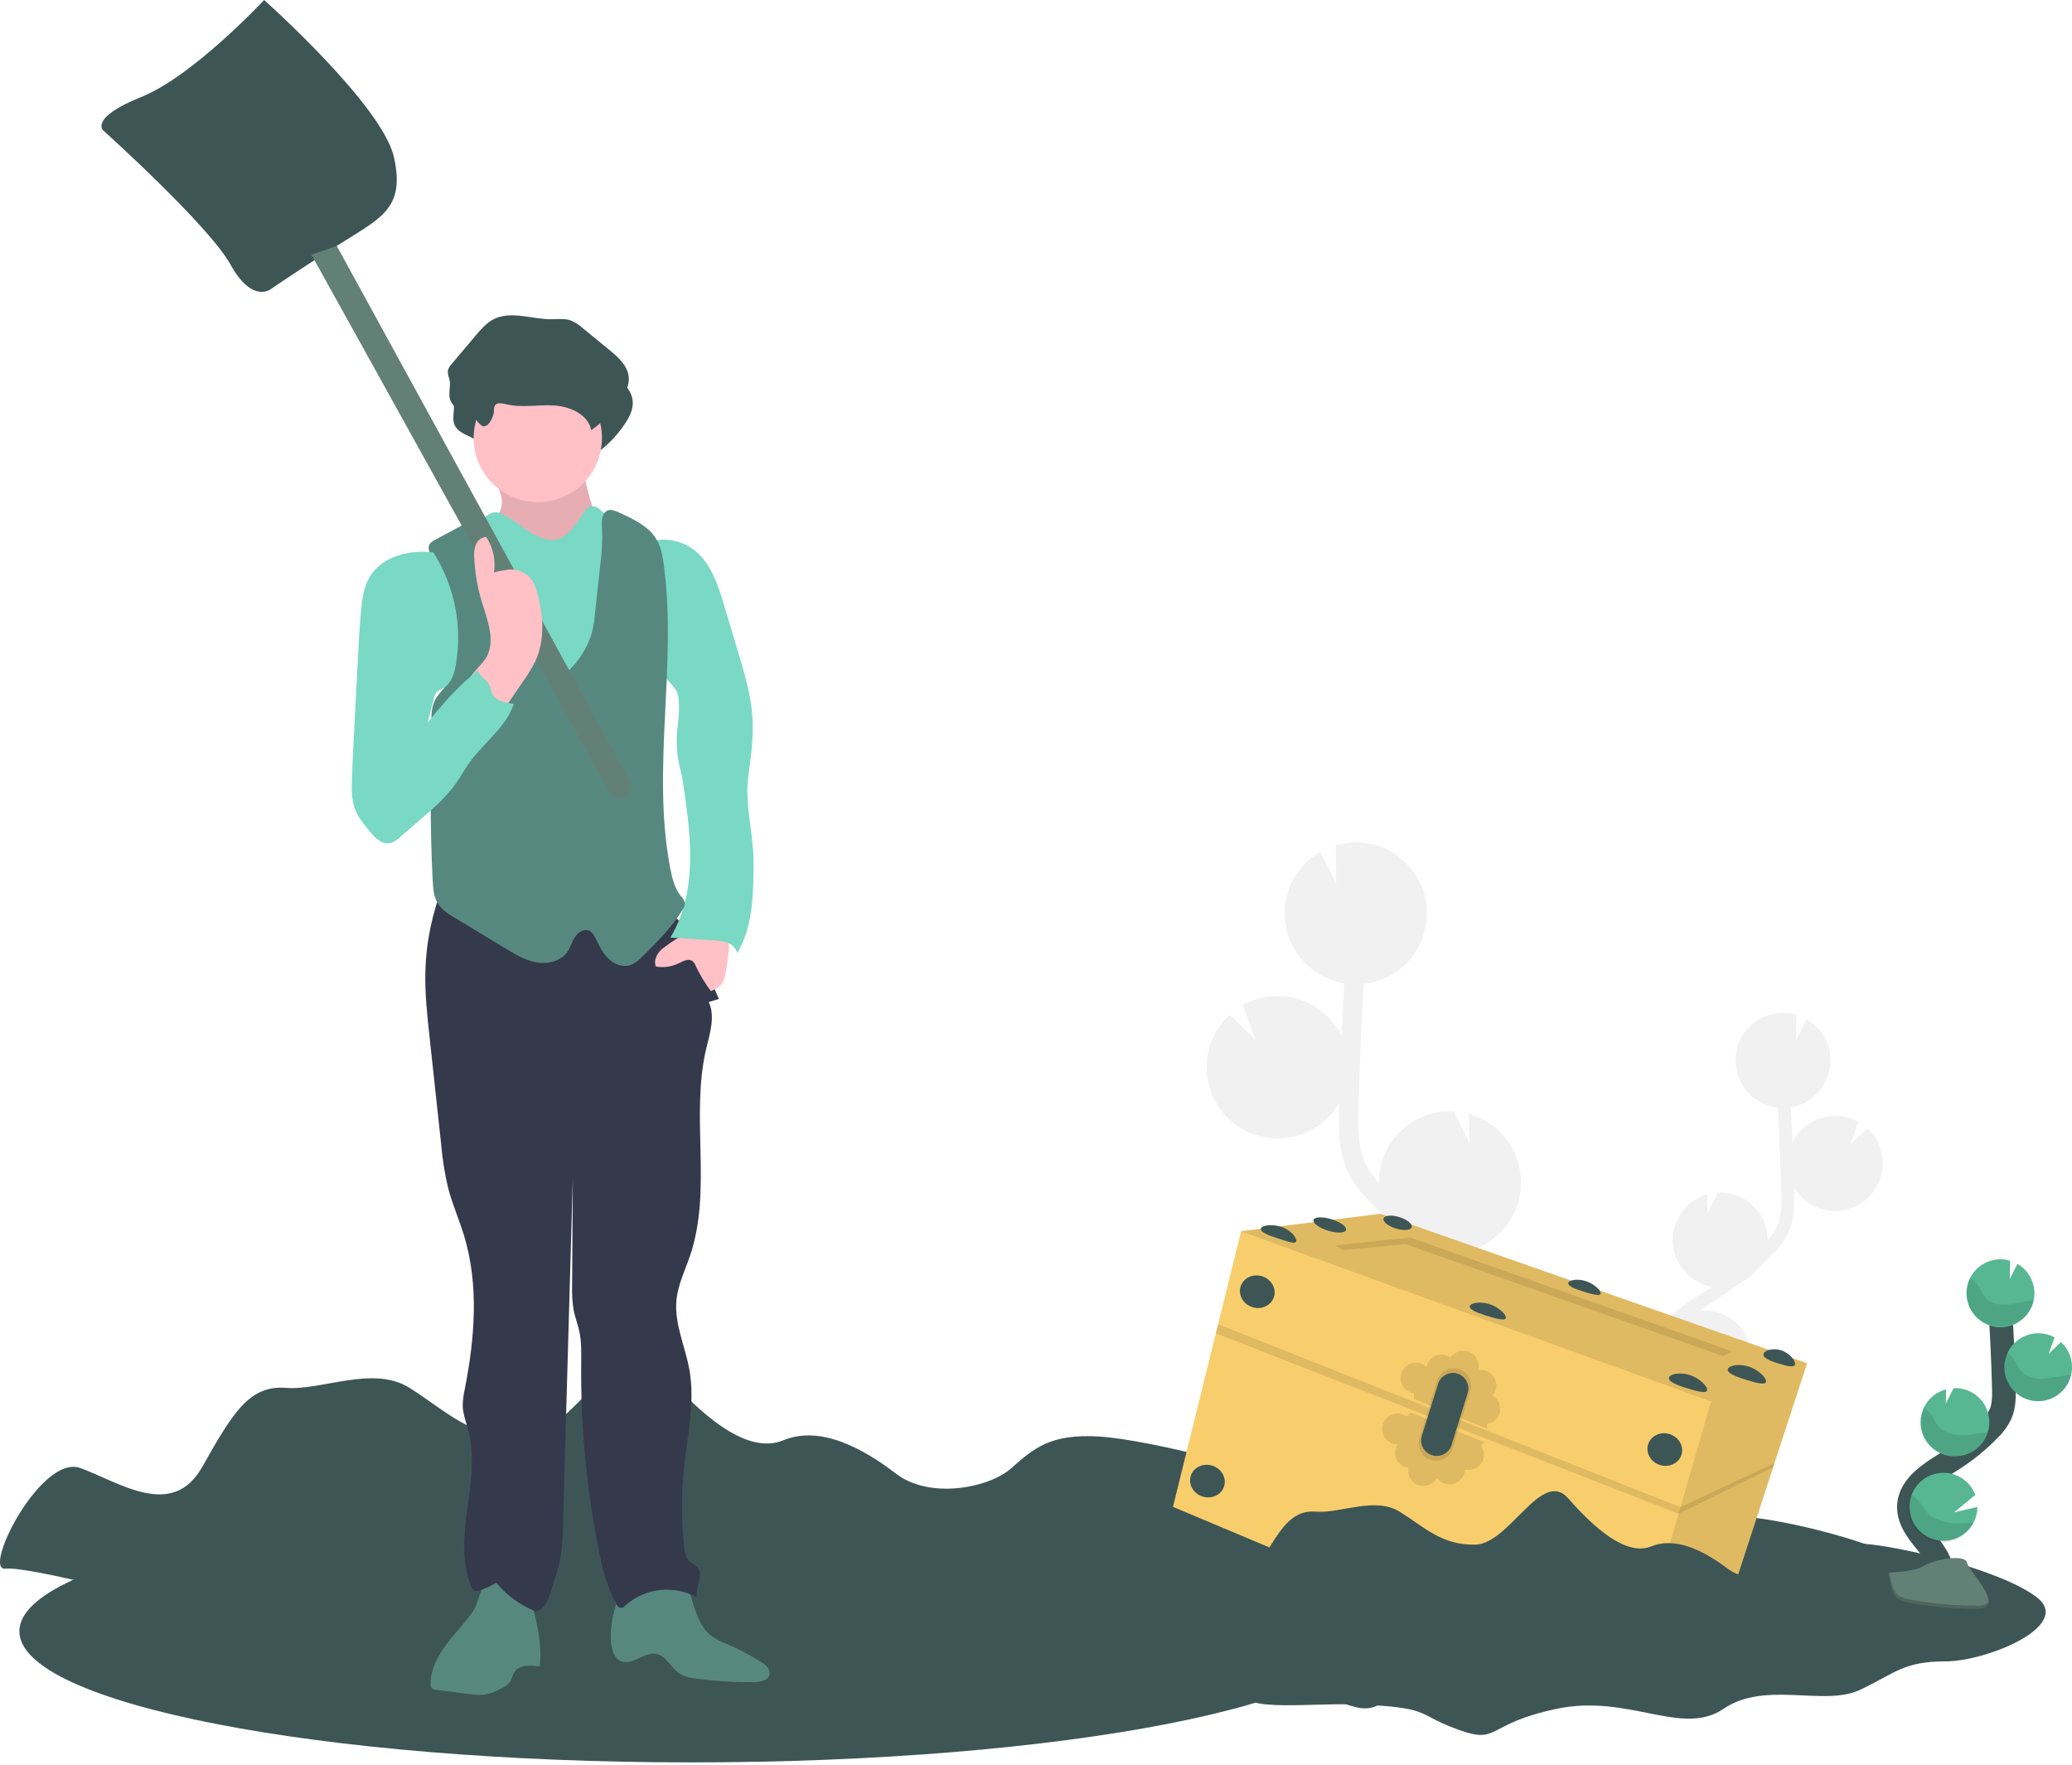 <svg width="350" height="298" viewBox="0 0 350 298" fill="none" xmlns="http://www.w3.org/2000/svg">
<g>
<path d="M116.825 297.618C179.539 297.618 230.379 287.707 230.379 275.481C230.379 263.255 179.539 253.344 116.825 253.344C54.111 253.344 3.271 263.255 3.271 275.481C3.271 287.707 54.111 297.618 116.825 297.618Z" fill="#3D5655"/>
<path d="M25.929 270.152C25.929 270.152 4.874 264.49 0.902 264.908C-3.07 265.327 6.92 245.494 13.573 247.912C20.227 250.331 29.098 256.693 34.169 247.707C39.24 238.721 42.085 233.884 48.263 234.368C54.44 234.852 62.996 230.502 69.169 234.368C75.343 238.234 79.68 243.001 88.207 242.796C96.734 242.591 104.818 223.246 111.459 230.986C118.1 238.725 126.065 245.805 132.309 243.231C138.552 240.656 145.677 244.526 151.379 248.88C157.081 253.233 167.064 251.298 170.864 247.912C174.664 244.526 177.521 242.107 185.597 242.583C193.673 243.059 219.339 248.871 228.846 256.111C238.352 263.351 216.49 272.558 206.033 272.558C195.575 272.558 193.677 275.46 184.646 279.814C175.615 284.167 160.869 277.395 150.428 284.651C139.987 291.907 126.652 280.781 108.614 284.651C90.577 288.521 94.356 293.838 83.899 289.98C73.441 286.123 77.245 284.651 62.036 283.692C46.828 282.733 30.196 286.111 28.77 279.822C27.343 273.534 17.849 272.082 12.143 270.147C6.436 268.213 25.929 270.152 25.929 270.152Z" fill="#3D5655"/>
<path d="M288.177 217.974L288.997 217.449L289.238 217.294C287.443 216.989 285.805 216.082 284.595 214.722C283.384 213.362 282.672 211.631 282.576 209.813C282.481 207.994 283.008 206.198 284.069 204.718C285.131 203.239 286.665 202.166 288.419 201.675L288.378 204.979L290.194 201.384C291.246 201.335 292.297 201.493 293.287 201.851C294.278 202.208 295.189 202.757 295.967 203.466C296.746 204.175 297.377 205.031 297.825 205.984C298.272 206.937 298.528 207.969 298.577 209.021C298.577 209.177 298.577 209.324 298.577 209.476C299.217 208.78 299.75 207.992 300.159 207.139C300.93 205.422 300.942 203.483 300.885 201.121C300.762 196.448 300.561 191.738 300.299 187.04C298.403 186.83 296.644 185.951 295.338 184.56C294.033 183.169 293.267 181.357 293.178 179.452C293.166 179.21 293.166 178.968 293.178 178.726C293.178 178.665 293.178 178.603 293.178 178.546C293.178 178.312 293.215 178.083 293.252 177.853C293.25 177.816 293.25 177.779 293.252 177.743C293.281 177.55 293.321 177.361 293.367 177.173C293.367 177.103 293.403 177.033 293.42 176.964C293.477 176.759 293.539 176.554 293.613 176.357C293.637 176.291 293.662 176.23 293.69 176.164C293.748 176.017 293.809 175.873 293.875 175.73C293.908 175.656 293.941 175.578 293.977 175.504L294.006 175.447C294.854 173.774 296.262 172.45 297.985 171.707C299.707 170.965 301.636 170.849 303.435 171.38L303.381 175.681L305.177 172.13C306.34 172.801 307.317 173.752 308.016 174.899C308.715 176.045 309.115 177.348 309.178 178.689C309.211 179.384 309.152 180.08 309.002 180.76V180.76C309.002 180.817 308.969 180.87 308.957 180.928C308.944 180.985 308.903 181.141 308.875 181.243C308.846 181.346 308.797 181.51 308.752 181.653C308.707 181.797 308.686 181.85 308.649 181.949C308.612 182.047 308.53 182.227 308.469 182.358C308.432 182.436 308.399 182.518 308.362 182.6C308.26 182.805 308.149 183.01 308.03 183.207C307.989 183.277 307.94 183.342 307.899 183.408C307.813 183.539 307.727 183.674 307.633 183.818C307.538 183.961 307.514 183.974 307.452 184.047C307.391 184.121 307.276 184.269 307.182 184.375C307.087 184.482 307.046 184.523 306.977 184.597C306.907 184.671 306.78 184.802 306.673 184.9L306.464 185.097L306.099 185.4L305.911 185.548C305.718 185.687 305.525 185.818 305.321 185.958L305.206 186.023C305.037 186.126 304.863 186.221 304.685 186.306L304.456 186.409C304.312 186.474 304.164 186.54 304.013 186.593L303.75 186.687C303.603 186.741 303.455 186.786 303.304 186.827L303.033 186.897C302.869 186.938 302.701 186.97 302.533 186.999H302.5C302.609 188.983 302.708 190.966 302.795 192.947C303.273 191.966 303.946 191.092 304.773 190.38C305.601 189.668 306.565 189.132 307.607 188.806C308.649 188.48 309.747 188.371 310.832 188.484C311.918 188.598 312.969 188.932 313.921 189.467L312.507 193.353L315.421 190.553C316.984 191.982 317.916 193.972 318.012 196.087C318.049 196.83 317.98 197.574 317.807 198.297C317.444 199.866 316.617 201.289 315.434 202.381C314.251 203.473 312.766 204.183 311.173 204.419C309.58 204.654 307.953 204.405 306.504 203.703C305.055 203.001 303.851 201.878 303.049 200.482C303.049 200.683 303.049 200.892 303.049 201.085C303.103 203.167 303.168 205.758 302.131 208.054C301.389 209.545 300.39 210.894 299.18 212.038C298.45 212.78 297.696 213.498 296.925 214.195C296.162 215.214 295.169 216.039 294.027 216.601C292.756 217.579 291.441 218.496 290.083 219.352L289.374 219.868C288.611 220.344 287.828 220.827 287.062 221.332L287.472 221.299C289.17 221.219 290.85 221.682 292.269 222.62C293.687 223.558 294.771 224.923 295.363 226.517L290.354 230.617L295.867 229.338C295.862 230.691 295.516 232.02 294.859 233.203C294.203 234.386 293.259 235.384 292.114 236.105C290.969 236.825 289.66 237.245 288.31 237.325C286.959 237.404 285.611 237.142 284.389 236.561C284.516 236.713 284.639 236.868 284.762 237.024L285.492 237.934C288.771 242.066 289.661 245.986 288.046 248.974L286.082 247.912C287.652 245.002 285.291 241.279 283.741 239.303C283.507 239.004 283.266 238.705 283.024 238.406C280.941 235.819 278.58 232.884 278.637 229.284C278.678 223.857 283.946 220.594 288.177 217.974Z" fill="#F1F1F1"/>
<path d="M248.556 212.51L247.297 211.723C247.174 211.649 247.055 211.571 246.937 211.493C249.622 211.033 252.071 209.673 253.881 207.637C255.692 205.601 256.756 203.01 256.899 200.289C257.042 197.568 256.255 194.88 254.668 192.665C253.082 190.45 250.789 188.841 248.166 188.102L248.228 193.05L245.51 187.667H245.477C243.902 187.594 242.328 187.832 240.844 188.367C239.361 188.902 237.998 189.724 236.832 190.786C235.666 191.848 234.721 193.129 234.051 194.557C233.381 195.984 232.998 197.529 232.925 199.105C232.925 199.334 232.925 199.56 232.925 199.785C231.965 198.741 231.165 197.559 230.551 196.28C229.399 193.714 229.379 190.807 229.469 187.261C229.649 180.26 229.953 173.204 230.346 166.174C233.184 165.858 235.816 164.541 237.769 162.459C239.723 160.377 240.87 157.666 241.005 154.814C241.005 154.446 241.005 154.085 241.005 153.724V153.453C240.98 153.105 240.947 152.761 240.894 152.42C240.894 152.363 240.894 152.31 240.865 152.252C240.816 151.965 240.755 151.683 240.685 151.4C240.66 151.293 240.636 151.191 240.607 151.084C240.521 150.777 240.431 150.477 240.32 150.178C240.287 150.08 240.246 149.985 240.205 149.887C240.119 149.666 240.029 149.452 239.931 149.239C239.877 149.124 239.828 149.014 239.775 148.903C239.76 148.875 239.746 148.846 239.734 148.817C238.774 146.924 237.329 145.32 235.547 144.167C233.764 143.015 231.708 142.356 229.588 142.258C228.253 142.198 226.918 142.359 225.636 142.733L225.714 149.174L223.029 143.844C220.817 145.106 219.067 147.043 218.034 149.371C217.001 151.698 216.741 154.296 217.29 156.782V156.782C217.29 156.864 217.335 156.946 217.355 157.032C217.392 157.192 217.433 157.348 217.474 157.504C217.515 157.659 217.597 157.914 217.663 158.098C217.728 158.283 217.761 158.393 217.818 158.537C217.896 158.75 217.991 158.947 218.085 159.164C218.138 159.287 218.187 159.41 218.245 159.529C218.396 159.836 218.56 160.14 218.741 160.435C218.802 160.541 218.872 160.64 218.938 160.738C219.069 160.939 219.196 161.148 219.347 161.328C219.434 161.447 219.528 161.558 219.618 161.673C219.708 161.788 219.885 162.005 220.028 162.165L220.331 162.497C220.479 162.653 220.631 162.804 220.786 162.952L221.102 163.243C221.278 163.399 221.463 163.55 221.651 163.694C221.746 163.768 221.836 163.845 221.934 163.919C222.217 164.128 222.508 164.329 222.812 164.51C222.869 164.546 222.93 164.575 222.988 164.608C223.242 164.756 223.5 164.899 223.763 165.018L224.111 165.174C224.328 165.272 224.546 165.366 224.771 165.448C224.902 165.502 225.033 165.547 225.181 165.592C225.402 165.666 225.628 165.735 225.853 165.797L226.263 165.903C226.513 165.961 226.763 166.01 227.013 166.055H227.063C226.893 169.023 226.746 171.991 226.62 174.959C225.904 173.489 224.895 172.181 223.655 171.116C222.416 170.05 220.971 169.248 219.411 168.761C217.85 168.273 216.207 168.11 214.581 168.28C212.955 168.451 211.381 168.952 209.956 169.753L212.079 175.566L207.713 171.376C206.554 172.435 205.614 173.712 204.949 175.134C204.283 176.557 203.905 178.096 203.835 179.665C203.78 180.777 203.882 181.89 204.139 182.973C204.685 185.317 205.923 187.442 207.693 189.073C209.462 190.704 211.681 191.765 214.061 192.119C216.442 192.472 218.873 192.102 221.04 191.056C223.208 190.01 225.01 188.337 226.214 186.253C226.214 186.556 226.214 186.86 226.185 187.159C226.107 190.279 226.005 194.157 227.559 197.621C228.612 199.97 230.309 201.872 231.982 203.581C233.075 204.696 234.201 205.773 235.36 206.811C236.498 208.341 237.983 209.577 239.693 210.419C241.606 211.881 243.576 213.248 245.604 214.518L246.875 215.305C248.015 216.015 249.187 216.744 250.335 217.499C250.134 217.499 249.925 217.458 249.728 217.449C247.184 217.329 244.668 218.022 242.543 219.426C240.419 220.831 238.796 222.875 237.91 225.263L245.407 231.367L237.155 229.457C237.159 231.487 237.677 233.483 238.661 235.259C239.645 237.034 241.063 238.532 242.782 239.612C244.501 240.692 246.466 241.318 248.493 241.434C250.519 241.549 252.542 241.149 254.373 240.271C254.184 240.5 254 240.73 253.815 240.964C253.446 241.423 253.077 241.878 252.721 242.329C247.838 248.515 246.482 254.381 248.896 258.858L251.839 257.271C249.486 252.914 253.024 247.338 255.344 244.403C255.693 243.956 256.054 243.509 256.419 243.059C259.538 239.185 263.072 234.79 262.978 229.403C262.777 221.323 254.894 216.449 248.556 212.51Z" fill="#F1F1F1"/>
<path d="M187.741 274.481C187.741 274.481 173.553 270.725 170.88 271C168.207 271.275 174.934 258.153 179.415 259.751C183.896 261.35 189.877 265.564 193.292 259.616C196.706 253.668 198.621 250.466 202.79 250.786C206.959 251.106 212.715 248.224 216.876 250.786C221.036 253.348 223.955 256.5 229.703 256.365C235.45 256.23 240.89 243.423 245.371 248.544C249.851 253.664 255.209 258.358 259.415 256.652C263.621 254.947 268.434 257.509 272.267 260.391C276.1 263.273 282.831 261.994 285.385 259.751C287.939 257.509 289.87 255.91 295.314 256.23C300.758 256.55 318.045 260.391 324.448 265.195C330.852 270 316.122 276.079 309.08 276.079C302.037 276.079 300.754 278.002 294.67 280.884C288.587 283.766 278.662 279.281 271.619 284.085C264.576 288.89 255.611 281.523 243.444 284.085C231.277 286.648 233.839 290.169 226.792 287.607C219.745 285.045 222.311 284.085 212.067 283.446C201.823 282.806 190.615 285.045 189.651 280.884C188.688 276.723 182.272 275.76 178.448 274.481C174.623 273.202 187.741 274.481 187.741 274.481Z" fill="#3D5655"/>
<path d="M305.247 230.215L299.753 247.051L299.516 247.785L290.321 275.973L274.579 286.611L198.137 254.467L205.381 225.173L205.766 223.631L209.644 207.951L209.652 207.914L233.183 204.971L305.247 230.215Z" fill="#F8CE6D"/>
<path opacity="0.1" d="M305.247 230.215L290.321 275.973L274.579 286.611L289.029 236.676L209.644 207.951L209.652 207.914L233.183 204.971L305.247 230.215Z" fill="black"/>
<path opacity="0.1" d="M226.796 211.091L225.529 210.321L238.229 208.988L292.637 228.223L291.104 229.026L237.43 210.099L226.796 211.091Z" fill="black"/>
<path opacity="0.1" d="M299.753 247.051L283.864 254.525L205.766 223.631L205.381 225.173L283.548 255.623L299.516 247.785" fill="black"/>
<path d="M215.199 219.011C215.646 217.569 214.747 216.008 213.191 215.525C211.634 215.041 210.009 215.818 209.561 217.261C209.113 218.703 210.012 220.264 211.569 220.747C213.126 221.231 214.751 220.453 215.199 219.011Z" fill="#3D5655"/>
<path d="M284.032 245.663C284.48 244.221 283.581 242.66 282.024 242.177C280.467 241.693 278.842 242.47 278.394 243.913C277.947 245.355 278.846 246.916 280.402 247.399C281.959 247.883 283.584 247.105 284.032 245.663Z" fill="#3D5655"/>
<path d="M273.154 278.764C273.602 277.321 272.703 275.76 271.146 275.277C269.589 274.794 267.964 275.571 267.516 277.013C267.069 278.455 267.968 280.016 269.524 280.5C271.081 280.983 272.706 280.206 273.154 278.764Z" fill="#3D5655"/>
<path d="M206.777 250.991C207.225 249.549 206.326 247.988 204.769 247.505C203.212 247.021 201.587 247.799 201.139 249.241C200.692 250.683 201.591 252.244 203.147 252.727C204.704 253.211 206.329 252.434 206.777 250.991Z" fill="#3D5655"/>
<path d="M218.954 209.636C218.79 210.169 217.474 209.636 215.802 209.111C214.129 208.586 212.825 208.013 212.989 207.471C213.153 206.93 214.727 206.652 216.4 207.172C218.073 207.693 219.122 209.103 218.954 209.636Z" fill="#3D5655"/>
<path d="M227.375 207.715C227.54 207.183 226.444 206.37 224.926 205.899C223.408 205.428 222.043 205.477 221.878 206.009C221.713 206.54 222.81 207.354 224.328 207.825C225.845 208.296 227.21 208.247 227.375 207.715Z" fill="#3D5655"/>
<path d="M254.357 222.598C254.193 223.131 252.549 222.639 250.954 222.143C249.359 221.647 248.117 221.094 248.281 220.561C248.445 220.028 249.958 219.741 251.561 220.221C253.164 220.7 254.529 222.057 254.357 222.598Z" fill="#3D5655"/>
<path d="M288.365 234.811C288.181 235.409 286.434 234.888 284.741 234.364C283.048 233.839 281.732 233.236 281.917 232.638C282.101 232.039 283.721 231.674 285.414 232.199C287.107 232.724 288.554 234.212 288.365 234.811Z" fill="#3D5655"/>
<path d="M298.31 233.376C298.122 233.974 296.38 233.454 294.687 232.929C292.994 232.404 291.674 231.802 291.862 231.203C292.051 230.604 293.666 230.24 295.359 230.764C297.052 231.289 298.495 232.777 298.31 233.376Z" fill="#3D5655"/>
<path d="M303.213 230.453C303.025 231.051 301.574 230.625 300.188 230.19C298.802 229.756 297.728 229.231 297.896 228.633C298.064 228.034 299.462 227.591 300.86 228.026C302.258 228.46 303.398 229.854 303.213 230.453Z" fill="#3D5655"/>
<path d="M270.373 218.474C270.225 218.95 268.733 218.511 267.315 218.064C265.896 217.618 264.761 217.117 264.913 216.642C265.064 216.166 266.417 215.892 267.852 216.334C269.287 216.777 270.516 217.995 270.373 218.474Z" fill="#3D5655"/>
<path d="M238.456 207.236C238.621 206.704 237.693 205.943 236.383 205.537C235.072 205.13 233.876 205.231 233.711 205.763C233.546 206.295 234.474 207.056 235.785 207.463C237.095 207.87 238.291 207.768 238.456 207.236Z" fill="#3D5655"/>
<path opacity="0.1" d="M253.299 238.689C253.474 238.125 253.451 237.52 253.235 236.971C253.019 236.422 252.622 235.964 252.11 235.671C252.354 235.394 252.537 235.069 252.647 234.716C252.78 234.288 252.8 233.833 252.704 233.395C252.609 232.958 252.402 232.552 252.103 232.218C251.804 231.885 251.423 231.634 250.998 231.491C250.573 231.349 250.119 231.318 249.679 231.404C249.852 230.809 249.806 230.172 249.549 229.608C249.292 229.044 248.842 228.591 248.28 228.33C247.717 228.07 247.08 228.02 246.484 228.189C245.888 228.358 245.372 228.735 245.03 229.252C244.697 229.011 244.311 228.852 243.905 228.79C243.498 228.728 243.082 228.763 242.692 228.894C242.302 229.024 241.948 229.245 241.661 229.539C241.373 229.833 241.159 230.191 241.038 230.584C241.038 230.641 241.009 230.695 240.997 230.748L240.906 230.793C240.619 230.534 240.276 230.343 239.905 230.233C239.533 230.124 239.142 230.099 238.76 230.161C238.377 230.222 238.014 230.369 237.696 230.59C237.377 230.81 237.113 231.1 236.921 231.436C236.73 231.773 236.616 232.148 236.588 232.534C236.561 232.921 236.62 233.308 236.762 233.668C236.904 234.029 237.125 234.353 237.409 234.616C237.693 234.88 238.032 235.076 238.402 235.192C238.535 235.234 238.672 235.264 238.812 235.282L238.844 236.233L251.249 241.304L251.167 240.484C251.656 240.418 252.117 240.214 252.494 239.896C252.872 239.578 253.151 239.159 253.299 238.689V238.689Z" fill="black"/>
<path opacity="0.1" d="M250.401 246.83C250.135 247.357 249.698 247.777 249.162 248.023C248.625 248.268 248.021 248.323 247.449 248.179C247.435 248.547 247.342 248.908 247.174 249.236C247.022 249.541 246.81 249.812 246.553 250.034C246.295 250.257 245.996 250.427 245.673 250.534C245.35 250.641 245.009 250.683 244.669 250.658C244.329 250.633 243.998 250.541 243.694 250.388C243.314 250.196 242.986 249.915 242.739 249.568C242.449 250.114 241.973 250.538 241.398 250.764C240.823 250.99 240.186 251.003 239.603 250.8C239.019 250.598 238.526 250.194 238.215 249.66C237.903 249.127 237.792 248.5 237.901 247.892C237.616 247.852 237.339 247.767 237.082 247.638C236.468 247.329 236.002 246.79 235.786 246.138C235.57 245.486 235.622 244.775 235.93 244.161L236.012 244.01L235.979 243.915C235.604 243.904 235.236 243.81 234.901 243.641C234.285 243.329 233.818 242.785 233.603 242.128C233.388 241.472 233.443 240.758 233.755 240.142C234.067 239.526 234.611 239.059 235.267 238.844C235.923 238.629 236.638 238.684 237.254 238.996C237.375 239.057 237.491 239.127 237.602 239.205L238.283 238.545L250.761 243.534L250.134 244.067C250.436 244.455 250.621 244.921 250.669 245.41C250.716 245.899 250.623 246.392 250.401 246.83Z" fill="black"/>
<path opacity="0.1" d="M242.784 233.109L239.771 242.874C239.548 243.59 239.608 244.364 239.939 245.037C240.269 245.71 240.844 246.231 241.546 246.494V246.494C241.919 246.633 242.317 246.694 242.715 246.674C243.113 246.654 243.503 246.553 243.86 246.377C244.218 246.201 244.536 245.955 244.795 245.652C245.054 245.349 245.248 244.997 245.367 244.616L248.38 234.847C248.495 234.468 248.532 234.07 248.489 233.676C248.446 233.283 248.323 232.902 248.128 232.557C247.934 232.212 247.671 231.91 247.356 231.67C247.041 231.429 246.681 231.255 246.297 231.158C245.573 230.973 244.806 231.073 244.153 231.435C243.5 231.798 243.01 232.397 242.784 233.109V233.109Z" fill="black"/>
<path d="M242.915 233.704L240.181 242.46C239.98 243.102 240.034 243.796 240.331 244.4C240.628 245.003 241.145 245.469 241.775 245.703C242.11 245.827 242.467 245.881 242.823 245.863C243.18 245.845 243.529 245.754 243.849 245.596C244.17 245.439 244.454 245.217 244.686 244.946C244.918 244.675 245.093 244.359 245.198 244.018L247.916 235.257C248.022 234.916 248.057 234.557 248.019 234.202C247.981 233.847 247.871 233.503 247.697 233.191C247.522 232.88 247.285 232.607 247.002 232.39C246.718 232.173 246.393 232.016 246.047 231.929V231.929C245.397 231.771 244.712 231.867 244.13 232.197C243.548 232.527 243.114 233.065 242.915 233.704V233.704Z" fill="#3D5655"/>
<path d="M207.271 278.961C207.271 278.961 193.082 275.206 190.41 275.485C187.737 275.764 194.464 262.633 198.945 264.236C203.425 265.839 209.406 270.045 212.821 264.097C216.236 258.148 218.15 254.951 222.32 255.271C226.489 255.59 232.244 252.709 236.405 255.271C240.566 257.833 243.485 260.981 249.232 260.846C254.98 260.711 260.419 247.904 264.904 253.028C269.389 258.153 274.743 262.838 278.949 261.137C283.155 259.436 287.968 261.994 291.796 264.876C295.625 267.757 302.365 266.474 304.915 264.236C307.464 261.998 309.395 260.391 314.839 260.711C320.283 261.03 337.571 264.876 343.974 269.676C350.377 274.476 335.652 280.564 328.605 280.564C321.558 280.564 320.283 282.483 314.2 285.364C308.116 288.246 298.187 283.766 291.145 288.566C284.102 293.367 275.136 286.008 262.969 288.566C250.802 291.124 253.364 294.65 246.322 292.092C239.279 289.534 241.837 288.566 231.592 287.927C221.348 287.287 210.14 289.529 209.181 285.364C208.222 281.199 201.822 280.244 197.977 278.961C194.132 277.678 207.271 278.961 207.271 278.961Z" fill="#3D5655"/>
<path d="M327.699 268.172C328.929 265.913 327.535 263.142 325.945 261.129C324.354 259.116 322.411 257.029 322.452 254.451C322.513 250.761 326.428 248.585 329.556 246.625C331.879 245.175 334.02 243.454 335.935 241.497C336.739 240.745 337.402 239.857 337.894 238.873C338.542 237.43 338.526 235.79 338.485 234.212C338.351 228.948 338.09 223.689 337.702 218.433" stroke="#3D5655" stroke-width="4" stroke-miterlimit="10"/>
<path d="M343.65 218.146C343.606 217.183 343.321 216.246 342.819 215.422C342.318 214.598 341.616 213.913 340.78 213.432L339.493 215.982L339.534 212.895C338.919 212.714 338.277 212.637 337.636 212.665C336.504 212.722 335.414 213.112 334.503 213.787C333.592 214.462 332.902 215.392 332.519 216.459C332.136 217.526 332.077 218.682 332.351 219.783C332.625 220.883 333.218 221.877 334.056 222.641C334.894 223.404 335.94 223.902 337.061 224.072C338.181 224.242 339.328 224.076 340.354 223.595C341.381 223.114 342.242 222.34 342.83 221.371C343.417 220.401 343.704 219.279 343.654 218.146H343.65Z" fill="#57B793"/>
<path d="M333.389 257.087C332.786 258.256 331.798 259.183 330.593 259.712C329.388 260.24 328.037 260.338 326.768 259.989C325.499 259.64 324.388 258.866 323.622 257.796C322.856 256.725 322.481 255.424 322.56 254.11C322.639 252.797 323.167 251.55 324.056 250.579C324.945 249.609 326.141 248.973 327.443 248.779C328.744 248.585 330.073 248.844 331.207 249.513C332.34 250.182 333.209 251.221 333.668 252.454L330.073 255.394L334.029 254.48C334.025 255.387 333.805 256.28 333.389 257.087V257.087Z" fill="#57B793"/>
<path d="M330.548 245.916C329.119 246.015 327.705 245.577 326.582 244.687C325.46 243.796 324.712 242.518 324.484 241.104C324.255 239.69 324.564 238.242 325.35 237.044C326.135 235.846 327.34 234.985 328.728 234.63L328.699 237L329.999 234.421C330.755 234.382 331.511 234.494 332.224 234.749C332.936 235.003 333.591 235.397 334.152 235.906C334.712 236.415 335.166 237.029 335.487 237.715C335.809 238.4 335.991 239.142 336.025 239.898C336.059 240.562 335.975 241.226 335.779 241.861C335.432 242.995 334.743 243.993 333.807 244.719C332.87 245.444 331.732 245.863 330.548 245.916V245.916Z" fill="#57B793"/>
<path d="M344.515 236.622C343.632 236.655 342.753 236.483 341.947 236.12C341.142 235.757 340.43 235.213 339.869 234.53C339.309 233.847 338.913 233.044 338.713 232.183C338.514 231.322 338.516 230.427 338.719 229.567C338.922 228.707 339.321 227.905 339.885 227.225C340.449 226.544 341.163 226.003 341.97 225.644C342.777 225.285 343.657 225.116 344.54 225.153C345.423 225.189 346.286 225.429 347.061 225.853L346.044 228.641L348.135 226.632C349.255 227.658 349.923 229.087 349.992 230.605C350.019 231.137 349.971 231.672 349.848 232.191C349.564 233.41 348.889 234.503 347.927 235.303C346.964 236.103 345.766 236.567 344.515 236.622V236.622Z" fill="#57B793"/>
<path opacity="0.1" d="M342.875 219.68C341.547 219.823 340.256 220.237 338.923 220.319C337.591 220.401 336.128 220.085 335.287 219.048C334.832 218.491 334.603 217.786 334.221 217.175C333.857 216.607 333.359 216.138 332.77 215.81C332.423 216.535 332.232 217.326 332.21 218.13C332.188 218.934 332.336 219.734 332.643 220.477C332.95 221.221 333.41 221.891 333.993 222.446C334.576 223 335.269 223.425 336.027 223.695C336.785 223.964 337.591 224.071 338.393 224.008C339.195 223.946 339.974 223.716 340.682 223.332C341.389 222.949 342.008 222.422 342.498 221.784C342.988 221.146 343.339 220.412 343.527 219.63C343.311 219.639 343.094 219.655 342.875 219.68Z" fill="black"/>
<path opacity="0.1" d="M344.515 236.622C343.525 236.667 342.54 236.455 341.655 236.007C340.771 235.559 340.017 234.891 339.467 234.066C338.916 233.242 338.588 232.289 338.514 231.301C338.439 230.312 338.621 229.321 339.042 228.424C339.501 228.726 339.896 229.114 340.206 229.567C340.616 230.186 340.866 230.904 341.35 231.469C342.244 232.523 343.773 232.867 345.163 232.806C346.552 232.744 347.893 232.347 349.262 232.22C349.455 232.22 349.672 232.191 349.844 232.187C349.561 233.406 348.887 234.5 347.925 235.3C346.963 236.101 345.765 236.565 344.515 236.622Z" fill="black"/>
<path opacity="0.1" d="M330.548 245.916C329.566 245.964 328.588 245.759 327.707 245.321C326.827 244.882 326.074 244.225 325.521 243.411C324.968 242.598 324.633 241.656 324.548 240.676C324.464 239.696 324.633 238.711 325.039 237.815C325.517 238.126 325.934 238.522 326.268 238.984C326.715 239.615 326.994 240.345 327.498 240.927C328.47 242.005 330.101 242.386 331.573 242.353C333.045 242.321 334.369 241.972 335.783 241.861C335.436 242.995 334.747 243.994 333.809 244.72C332.872 245.446 331.733 245.864 330.548 245.916V245.916Z" fill="black"/>
<path opacity="0.1" d="M333.389 257.087C332.767 258.477 331.617 259.564 330.194 260.107C328.771 260.65 327.19 260.605 325.799 259.983C324.409 259.361 323.322 258.211 322.779 256.788C322.236 255.364 322.28 253.783 322.903 252.393C323.376 252.705 323.8 253.084 324.161 253.52C324.711 254.184 325.071 254.943 325.703 255.57C326.879 256.726 328.777 257.21 330.47 257.247C331.446 257.251 332.42 257.198 333.389 257.087V257.087Z" fill="black"/>
<path d="M319.021 265.568C319.021 265.568 323.563 265.429 324.932 264.453C326.301 263.478 331.901 262.318 332.258 263.879C332.614 265.441 339.079 271.668 333.955 271.693C328.831 271.718 322.042 270.898 320.677 270.053C319.312 269.209 319.021 265.568 319.021 265.568Z" fill="#638076"/>
<path opacity="0.2" d="M334.057 271.152C328.929 271.193 322.144 270.332 320.779 269.512C319.738 268.877 319.324 266.606 319.185 265.556H319.033C319.033 265.556 319.32 269.221 320.673 270.065C322.026 270.91 328.822 271.734 333.951 271.705C335.431 271.705 335.939 271.168 335.914 270.389C335.697 270.848 335.148 271.14 334.057 271.152Z" fill="black"/>
<path d="M84.12 73.453C84.091 73.155 84.134 72.854 84.247 72.576C84.579 71.986 85.448 72.146 86.104 72.314C88.744 72.978 91.524 72.375 94.237 72.531C96.951 72.687 100.013 74.044 100.559 76.708C102.531 75.311 104.23 73.565 105.572 71.555C106.327 70.428 106.982 69.137 106.88 67.784C106.732 65.832 105.097 64.373 103.58 63.135L99.071 59.446C98.478 58.899 97.792 58.463 97.046 58.158C96.004 57.802 94.865 57.97 93.766 57.97C90.486 57.97 86.973 56.478 84.046 57.97C82.816 58.597 81.906 59.671 81.021 60.721L76.987 65.496C76.682 65.8 76.461 66.177 76.343 66.591C76.229 67.173 76.528 67.747 76.63 68.333C76.823 69.399 76.36 70.535 76.716 71.559C77.303 73.261 79.365 73.502 80.627 74.474C81.099 74.839 81.837 76.069 82.394 76.056C83.394 76.044 84.091 74.236 84.12 73.453Z" fill="#3D5655"/>
<path d="M84.784 84.858C84.739 86.186 83.964 87.367 83.218 88.469C82.222 89.937 81.168 91.462 79.594 92.282C87.506 96.459 96.722 97.431 105.33 94.996C106.712 94.586 108.343 93.733 108.261 92.294C106.622 91.847 104.925 91.384 103.531 90.396C101.866 89.216 100.768 87.379 100.059 85.477C99.349 83.575 98.989 81.541 98.493 79.561C98.46 79.358 98.372 79.168 98.238 79.012C98.013 78.851 97.736 78.778 97.46 78.807L91.999 78.709C89.757 78.709 87.322 78.656 85.239 79.607C82.648 80.795 84.858 82.652 84.784 84.858Z" fill="#FFC0C6"/>
<path opacity="0.1" d="M84.784 84.858C84.739 86.186 83.964 87.367 83.218 88.469C82.222 89.937 81.168 91.462 79.594 92.282C87.506 96.459 96.722 97.431 105.33 94.996C106.712 94.586 108.343 93.733 108.261 92.294C106.622 91.847 104.925 91.384 103.531 90.396C101.866 89.216 100.768 87.379 100.059 85.477C99.349 83.575 98.989 81.541 98.493 79.561C98.46 79.358 98.372 79.168 98.238 79.012C98.013 78.851 97.736 78.778 97.46 78.807L91.999 78.709C89.757 78.709 87.322 78.656 85.239 79.607C82.648 80.795 84.858 82.652 84.784 84.858Z" fill="black"/>
<path d="M80.033 271.89C78.688 273.939 76.93 275.673 75.454 277.629C73.978 279.584 72.744 281.864 72.728 284.311C72.708 284.466 72.723 284.624 72.772 284.773C72.821 284.922 72.903 285.058 73.011 285.172C73.178 285.28 73.373 285.341 73.572 285.348L79.27 286.078C80.137 286.228 81.02 286.259 81.894 286.168C82.836 285.982 83.743 285.652 84.583 285.188C85.226 284.936 85.785 284.511 86.198 283.958C86.473 283.507 86.547 282.954 86.809 282.495C87.6 281.105 89.593 281.167 91.175 281.409C91.63 277.182 90.462 272.968 89.302 268.877C89.252 268.626 89.144 268.39 88.986 268.188C88.779 267.989 88.523 267.847 88.244 267.778C86.879 267.331 83.579 265.581 82.431 266.401C81.591 267.007 80.713 270.803 80.033 271.89Z" fill="#57887F"/>
<path d="M107.507 280.224C108.602 279.711 109.77 279.051 110.951 279.322C112.615 279.695 113.357 281.663 114.771 282.601C115.64 283.188 116.714 283.36 117.752 283.495C120.946 283.908 124.165 284.099 127.385 284.065C128.414 284.065 129.71 283.819 129.96 282.835C130.21 281.851 129.263 281.068 128.422 280.556C126.598 279.437 124.697 278.449 122.732 277.6C121.767 277.244 120.854 276.758 120.019 276.157C118.612 275.022 117.928 273.242 117.301 271.549C116.796 270.188 116.333 267.249 115.3 266.22C114.169 265.109 112.648 265.847 111.229 266.159C109.024 266.642 106.441 266.979 105.023 268.959C102.949 271.857 101.354 283.073 107.507 280.224Z" fill="#57887F"/>
<path d="M74.913 149.407C73.029 154.042 71.994 158.976 71.855 163.977C71.756 167.711 72.158 171.434 72.564 175.148C73.211 181.16 73.862 187.173 74.515 193.185C74.724 195.685 75.117 198.167 75.692 200.609C76.401 203.335 77.553 205.938 78.377 208.619C80.927 216.974 80.201 225.984 78.516 234.556C78.292 235.497 78.174 236.459 78.163 237.426C78.213 238.873 78.77 240.25 79.131 241.652C81.337 250.2 76.261 259.69 79.574 267.889C79.658 268.181 79.842 268.435 80.094 268.606C80.261 268.668 80.438 268.697 80.615 268.689C80.793 268.681 80.967 268.638 81.127 268.561C82.071 268.232 82.977 267.804 83.829 267.282C85.613 269.441 87.919 271.111 90.527 272.132C92.471 271.652 92.835 269.291 93.471 267.393C93.955 266.044 94.35 264.665 94.651 263.265C94.932 261.546 95.076 259.808 95.082 258.067L96.763 198.891L96.64 216.949C96.581 218.412 96.673 219.876 96.914 221.319C97.16 222.52 97.611 223.672 97.869 224.874C98.234 226.591 98.189 228.37 98.173 230.129C98.07 240.559 99.025 250.973 101.022 261.211C101.678 264.564 102.465 267.95 104.141 270.922C104.197 271.059 104.279 271.182 104.385 271.285C104.49 271.388 104.615 271.468 104.752 271.521C105.109 271.599 105.437 271.316 105.707 271.066C107.327 269.634 109.351 268.74 111.5 268.506C113.649 268.273 115.817 268.712 117.706 269.762C117.346 268.024 119.002 266.003 117.817 264.683C117.477 264.302 116.969 264.117 116.587 263.785C115.833 263.142 115.653 262.059 115.546 261.071C115.081 256.674 115.081 252.24 115.546 247.843C116.124 242.345 117.424 236.803 116.464 231.363C115.767 227.415 113.89 223.574 114.263 219.602C114.509 216.937 115.747 214.482 116.6 211.944C120.322 200.851 116.6 188.487 119.293 177.099C119.912 174.483 120.847 171.655 119.723 169.216L121.433 168.695L117.883 160.591C117.128 158.865 116.341 157.09 115.013 155.761C112.783 153.544 109.45 152.949 106.339 152.482L81.029 148.534C78.787 148.169 75.761 147.325 74.913 149.407Z" fill="#35394C"/>
<path d="M90.847 84.8C96.831 84.8 101.682 79.95 101.682 73.966C101.682 67.982 96.831 63.131 90.847 63.131C84.863 63.131 80.013 67.982 80.013 73.966C80.013 79.95 84.863 84.8 90.847 84.8Z" fill="#FFC0C6"/>
<path d="M84.94 86.867C84.414 86.556 83.794 86.446 83.194 86.559C82.898 86.664 82.622 86.815 82.374 87.006L77.249 90.597C76.515 91.053 75.86 91.626 75.31 92.294C74.433 93.487 74.294 95.074 74.409 96.549C74.663 99.878 76.007 103.018 76.737 106.273C77.467 109.528 77.467 113.242 75.368 115.849C75.007 116.223 74.705 116.651 74.474 117.116C74.349 117.514 74.292 117.93 74.306 118.346C74.23 119.904 74.263 121.466 74.404 123.019C74.634 125.024 75.224 126.971 75.544 128.959C76.106 132.346 75.954 135.818 76.388 139.208C76.369 139.435 76.397 139.663 76.471 139.878C76.545 140.094 76.662 140.291 76.817 140.459C76.971 140.626 77.158 140.759 77.367 140.85C77.575 140.941 77.801 140.988 78.028 140.987C80.562 141.358 83.121 141.527 85.682 141.491C88.646 141.491 91.606 141.327 94.565 141.172L108.036 140.462C108.228 140.487 108.423 140.469 108.607 140.411C108.791 140.352 108.961 140.254 109.103 140.124C109.246 139.993 109.358 139.832 109.432 139.654C109.506 139.475 109.54 139.282 109.532 139.089C110.713 133.424 111.902 127.656 111.344 121.9C110.983 118.182 109.901 114.579 108.885 110.988C108.065 108.077 107.278 105.023 107.892 102.059C108.302 100.104 109.299 98.296 109.557 96.32C109.706 95.292 109.617 94.243 109.295 93.255C108.974 92.266 108.429 91.365 107.704 90.622C106.195 89.175 103.994 88.625 102.489 87.174C102.076 86.705 101.627 86.269 101.145 85.871C100.899 85.674 100.603 85.551 100.291 85.515C99.978 85.479 99.662 85.531 99.378 85.665C99.101 85.862 98.871 86.118 98.706 86.416C97.394 88.408 95.426 91.692 92.659 91.175C89.666 90.638 87.576 88.137 84.94 86.867Z" fill="#79D9C4"/>
<path d="M112.012 160.115C111.053 160.832 110.34 162.107 110.783 163.218C112.086 163.451 113.429 163.264 114.62 162.685C115.386 162.312 116.341 161.788 117.006 162.329C117.221 162.536 117.387 162.788 117.493 163.067C118.212 164.59 119.082 166.036 120.092 167.383C120.822 167.039 121.589 166.662 122.027 165.985C122.292 165.525 122.463 165.016 122.532 164.489C122.789 163.17 122.979 161.839 123.101 160.5C123.187 159.529 123.204 158.451 122.54 157.729C119.691 154.655 114.378 158.348 112.012 160.115Z" fill="#FFC0C6"/>
<path d="M83.444 69.387C83.414 69.09 83.458 68.79 83.571 68.514C83.903 67.923 84.772 68.104 85.428 68.247C88.068 68.915 90.847 68.313 93.561 68.469C96.275 68.624 99.337 69.981 99.882 72.646C101.855 71.248 103.555 69.502 104.9 67.493C105.654 66.365 106.31 65.074 106.208 63.721C106.06 61.77 104.424 60.311 102.908 59.073L98.398 55.383C97.805 54.838 97.119 54.404 96.373 54.1C95.332 53.743 94.192 53.911 93.094 53.911C89.814 53.911 86.301 52.419 83.374 53.911C82.144 54.543 81.234 55.617 80.344 56.666L76.315 61.442C76.01 61.745 75.787 62.12 75.667 62.532C75.552 63.115 75.852 63.693 75.958 64.275C76.147 65.341 75.688 66.48 76.04 67.505C76.626 69.206 78.692 69.444 79.955 70.42C80.426 70.785 81.16 72.014 81.722 71.998C82.718 71.982 83.415 70.174 83.444 69.387Z" fill="#3D5655"/>
<path d="M110.201 91.364C111.335 91.096 112.513 91.067 113.659 91.279C114.805 91.49 115.894 91.938 116.858 92.594C119.957 94.717 121.232 98.595 122.31 102.194L124.725 110.266C125.782 113.804 126.848 117.375 127.094 121.06C127.32 124.409 126.861 127.762 126.402 131.087C125.766 135.691 127.262 140.737 127.283 145.382C127.283 150.711 127.25 156.364 124.536 160.96C124.424 160.557 124.216 160.189 123.93 159.884C123.645 159.579 123.29 159.348 122.897 159.209C122.111 158.941 121.287 158.802 120.457 158.799L113.242 158.336C113.857 157.297 114.386 156.21 114.825 155.085C117.592 147.977 116.53 140.032 115.427 132.489C115.34 131.77 115.203 131.058 115.017 130.357C114.29 127.666 114.124 124.855 114.53 122.097C114.695 120.85 114.737 119.589 114.657 118.334C114.644 117.804 114.531 117.281 114.325 116.792C114.112 116.391 113.845 116.021 113.529 115.694L112.07 114.054C111.951 109.094 111.172 104.096 110.401 99.194C110.027 96.601 109.96 93.972 110.201 91.364V91.364Z" fill="#79D9C4"/>
<path d="M96.025 113.267C89.017 107.829 84.348 99.922 82.972 91.159C82.734 89.605 82.115 87.576 80.545 87.629C80.07 87.68 79.612 87.84 79.209 88.097L73.519 91.146C73.112 91.312 72.766 91.598 72.527 91.966C72.154 92.696 72.683 93.536 73.138 94.217C76.2 98.849 76.417 104.732 76.54 110.283C76.577 111.922 76.589 113.648 75.798 115.083C75.155 116.243 74.035 117.096 73.445 118.289C72.892 119.408 72.867 120.703 72.851 121.954C72.736 130.874 72.621 139.807 73.088 148.719C73.158 150.063 73.265 151.473 73.982 152.613C74.65 153.667 75.753 154.347 76.819 154.991L85.448 160.205C87.088 161.201 88.793 162.214 90.691 162.534C92.589 162.853 94.758 162.312 95.849 160.726C96.377 159.955 96.611 159.016 97.119 158.233C97.628 157.45 98.599 156.815 99.464 157.163C100.079 157.409 100.415 158.053 100.694 158.647C101.243 159.783 101.817 160.947 102.715 161.837C103.613 162.726 104.912 163.325 106.146 163.067C107.212 162.833 108.044 162.025 108.811 161.255C111.18 158.881 113.574 156.475 115.317 153.601C115.567 153.267 115.697 152.858 115.686 152.441C115.574 152.035 115.354 151.667 115.05 151.375C113.96 150.039 113.529 148.288 113.205 146.591C109.963 129.537 114.542 111.812 112.021 94.635C111.734 92.667 111.102 90.859 109.627 89.527C108.151 88.195 106.314 87.346 104.506 86.518C103.912 86.248 103.232 85.969 102.625 86.215C101.62 86.625 101.616 88.006 101.69 89.084C101.775 91.294 101.666 93.507 101.362 95.697L100.481 103.81C100.397 105.049 100.165 106.273 99.792 107.458C99.017 109.667 97.725 111.658 96.025 113.267V113.267Z" fill="#57887F"/>
<path d="M45.762 48.812C45.762 48.812 42.634 51.353 38.94 44.688C35.247 38.022 17.41 22.002 17.41 22.002C17.41 22.002 15.102 19.89 23.871 16.373C32.64 12.856 44.614 0 44.614 0C44.614 0 64.594 17.763 66.55 26.56C68.505 35.358 64.226 36.85 56.879 41.523C49.533 46.196 45.762 48.812 45.762 48.812Z" fill="#3D5655"/>
<path d="M103.027 133.883L52.604 43.011L56.884 41.523L106.454 132.001C106.578 132.231 106.656 132.482 106.682 132.742C106.709 133.002 106.683 133.264 106.607 133.514C106.53 133.763 106.405 133.995 106.238 134.196C106.071 134.397 105.865 134.562 105.634 134.682C105.181 134.915 104.655 134.961 104.168 134.812C103.681 134.663 103.272 134.329 103.027 133.883V133.883Z" fill="#638076"/>
<path d="M82.32 110.684C83.64 107.86 82.288 104.601 81.386 101.616C80.667 99.245 80.239 96.794 80.111 94.319C80.025 93.541 80.112 92.753 80.365 92.011C80.499 91.644 80.735 91.322 81.046 91.085C81.357 90.847 81.73 90.704 82.12 90.671C83.297 92.432 83.767 94.572 83.436 96.664C84.199 96.467 84.974 96.315 85.756 96.209C86.769 96.073 87.798 96.299 88.661 96.847C89.525 97.395 90.167 98.231 90.474 99.206C91.774 103.371 92.216 107.815 90.404 111.709C89.827 112.862 89.156 113.965 88.4 115.009L84.448 120.781C84.177 121.191 83.845 121.601 83.37 121.671C82.894 121.74 82.398 121.31 82.05 120.912C80.849 119.555 78.717 117.579 78.951 115.71C79.184 113.841 81.533 112.345 82.32 110.684Z" fill="#FFC0C6"/>
<path d="M73.187 93.274C69.174 92.819 64.578 93.905 62.479 97.374C61.426 99.124 61.163 101.223 60.979 103.256C60.721 106.105 60.569 108.963 60.425 111.816L59.651 126.836C59.556 128.632 59.466 130.431 59.433 132.227C59.34 133.63 59.491 135.04 59.88 136.392C60.376 137.847 61.36 139.077 62.34 140.274C63.319 141.471 64.545 142.705 65.984 142.356C66.573 142.162 67.108 141.832 67.546 141.393L70.826 138.556C73.056 136.642 75.31 134.699 77.007 132.296C77.827 131.14 78.5 129.89 79.328 128.742C81.763 125.364 85.51 122.802 86.793 118.842C85.563 118.777 83.776 118.371 83.21 117.28C82.911 116.702 82.87 116.014 82.538 115.46C82.033 114.616 80.898 114.156 80.73 113.189C77.508 115.784 74.81 118.797 72.236 122.031L73.281 117.969C73.354 117.587 73.513 117.227 73.744 116.915C74.111 116.594 74.526 116.333 74.974 116.141C76.249 115.37 76.733 113.775 76.991 112.308C78.144 105.711 76.787 98.921 73.187 93.274Z" fill="#79D9C4"/>
</g>
<defs>
<clipPath id="clip0">
<rect width="350" height="297.618" fill="white"/>
</clipPath>
</defs>
</svg>
